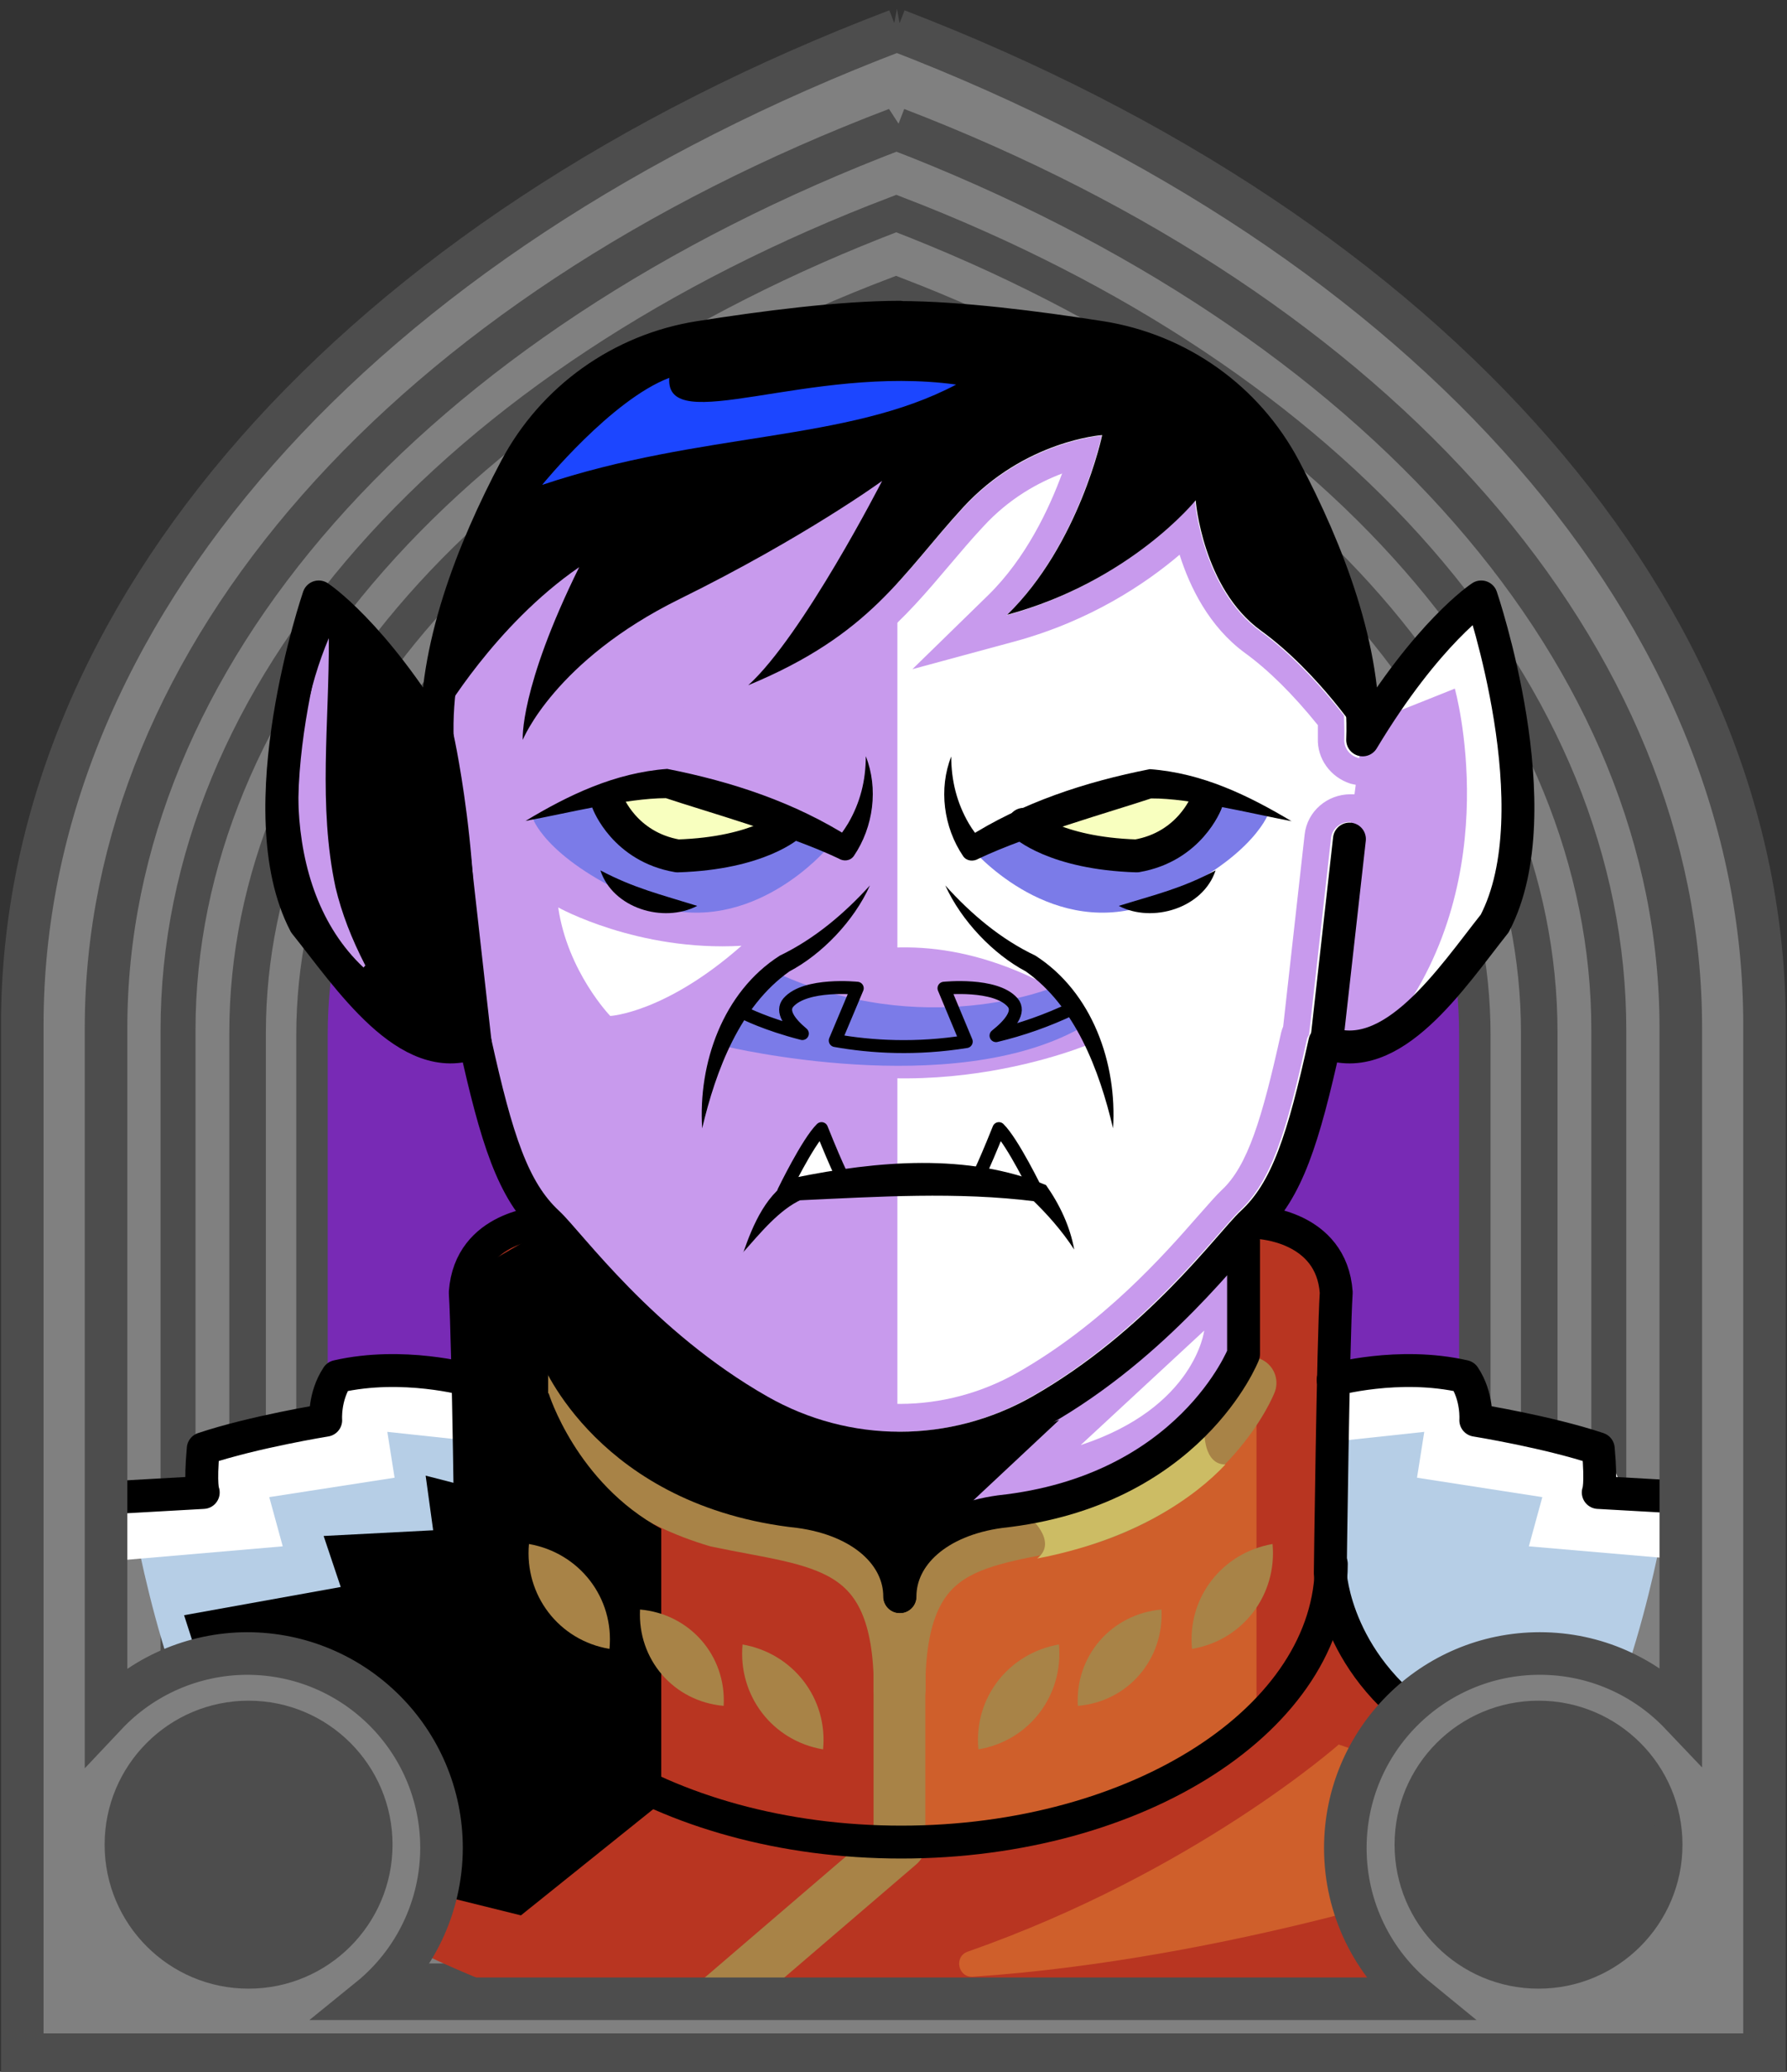 <svg id="Capa_2" xmlns="http://www.w3.org/2000/svg" xmlns:xlink="http://www.w3.org/1999/xlink" viewBox="0 0 69.02 80">
<rect x="0" y="0" width="69.02" height="80" fill="#333333" stroke="none"/>
<defs >
<style >
.cls-1{fill:#c89aed;}.cls-2{fill:#fff;}.cls-3{fill:#f8ffbf;}.cls-4{fill:#7b7be8;}.cls-5{fill:#a88347;}.cls-6{fill:#782ab5;}.cls-7{stroke-miterlimit:10;}.cls-7,.cls-8,.cls-9{stroke:#000;}.cls-7,.cls-8,.cls-9,.cls-10,.cls-11,.cls-12,.cls-13{fill:none;}.cls-8{stroke-width:1.27px;}.cls-8,.cls-9,.cls-10,.cls-11{stroke-linecap:round;stroke-linejoin:round;}.cls-9{stroke-width:.5px;}.cls-14{fill:#1c46ff;}.cls-10{stroke:#deb778;stroke-dasharray:0 0 0 4.06;}.cls-15{fill:url(#USGS_19_Inundación_de_tierra);}.cls-11{stroke:#a88347;stroke-width:2px;}.cls-16{fill:#deb778;}.cls-17{fill:#b6cee6;}.cls-13{stroke:#1d1d1b;stroke-dasharray:0 0 2 2;stroke-width:.3px;}.cls-18{fill:#cf5f2b;}.cls-19{fill:#ccbc64;}.cls-20{fill:#fcf0c5;}.cls-21{fill:#b83521;}
</style>
<pattern id="USGS_19_Inundación_de_tierra" x="0" y="0" width="72" height="72" patternTransform="translate(-164.48 -15991) rotate(-90)" patternUnits="userSpaceOnUse" viewBox="0 0 72 72">
<g >
<rect class="cls-12" width="72" height="72">
</rect>
<g >
<line class="cls-13" x1="71" y1="71" x2="144.44" y2="71">
</line>
<line class="cls-13" x1="71" y1="67" x2="144.44" y2="67">
</line>
<line class="cls-13" x1="71" y1="63" x2="144.44" y2="63">
</line>
<line class="cls-13" x1="71" y1="59" x2="144.44" y2="59">
</line>
<line class="cls-13" x1="71" y1="55" x2="144.44" y2="55">
</line>
<line class="cls-13" x1="71" y1="51" x2="144.44" y2="51">
</line>
<line class="cls-13" x1="71" y1="47" x2="144.44" y2="47">
</line>
<line class="cls-13" x1="71" y1="43" x2="144.44" y2="43">
</line>
<line class="cls-13" x1="71" y1="39" x2="144.44" y2="39">
</line>
<line class="cls-13" x1="71" y1="35" x2="144.44" y2="35">
</line>
<line class="cls-13" x1="71" y1="31" x2="144.44" y2="31">
</line>
<line class="cls-13" x1="71" y1="27" x2="144.44" y2="27">
</line>
<line class="cls-13" x1="71" y1="23" x2="144.44" y2="23">
</line>
<line class="cls-13" x1="71" y1="19" x2="144.44" y2="19">
</line>
<line class="cls-13" x1="71" y1="15" x2="144.44" y2="15">
</line>
<line class="cls-13" x1="71" y1="11" x2="144.44" y2="11">
</line>
<line class="cls-13" x1="71" y1="7" x2="144.44" y2="7">
</line>
<line class="cls-13" x1="71" y1="3" x2="144.44" y2="3">
</line>
</g>
<g >
<line class="cls-13" x1="-1" y1="71" x2="72.44" y2="71">
</line>
<line class="cls-13" x1="-1" y1="67" x2="72.44" y2="67">
</line>
<line class="cls-13" x1="-1" y1="63" x2="72.44" y2="63">
</line>
<line class="cls-13" x1="-1" y1="59" x2="72.44" y2="59">
</line>
<line class="cls-13" x1="-1" y1="55" x2="72.44" y2="55">
</line>
<line class="cls-13" x1="-1" y1="51" x2="72.44" y2="51">
</line>
<line class="cls-13" x1="-1" y1="47" x2="72.44" y2="47">
</line>
<line class="cls-13" x1="-1" y1="43" x2="72.44" y2="43">
</line>
<line class="cls-13" x1="-1" y1="39" x2="72.44" y2="39">
</line>
<line class="cls-13" x1="-1" y1="35" x2="72.44" y2="35">
</line>
<line class="cls-13" x1="-1" y1="31" x2="72.44" y2="31">
</line>
<line class="cls-13" x1="-1" y1="27" x2="72.44" y2="27">
</line>
<line class="cls-13" x1="-1" y1="23" x2="72.44" y2="23">
</line>
<line class="cls-13" x1="-1" y1="19" x2="72.44" y2="19">
</line>
<line class="cls-13" x1="-1" y1="15" x2="72.44" y2="15">
</line>
<line class="cls-13" x1="-1" y1="11" x2="72.44" y2="11">
</line>
<line class="cls-13" x1="-1" y1="7" x2="72.44" y2="7">
</line>
<line class="cls-13" x1="-1" y1="3" x2="72.44" y2="3">
</line>
<line class="cls-13" x1="1.04" y1="69" x2="74.48" y2="69">
</line>
<line class="cls-13" x1="1.04" y1="65" x2="74.48" y2="65">
</line>
<line class="cls-13" x1="1.04" y1="61" x2="74.48" y2="61">
</line>
<line class="cls-13" x1="1.04" y1="57" x2="74.48" y2="57">
</line>
<line class="cls-13" x1="1.04" y1="53" x2="74.48" y2="53">
</line>
<line class="cls-13" x1="1.04" y1="49" x2="74.48" y2="49">
</line>
<line class="cls-13" x1="1.04" y1="45" x2="74.48" y2="45">
</line>
<line class="cls-13" x1="1.04" y1="41" x2="74.48" y2="41">
</line>
<line class="cls-13" x1="1.04" y1="37" x2="74.48" y2="37">
</line>
<line class="cls-13" x1="1.04" y1="33" x2="74.48" y2="33">
</line>
<line class="cls-13" x1="1.04" y1="29" x2="74.48" y2="29">
</line>
<line class="cls-13" x1="1.04" y1="25" x2="74.48" y2="25">
</line>
<line class="cls-13" x1="1.04" y1="21" x2="74.48" y2="21">
</line>
<line class="cls-13" x1="1.04" y1="17" x2="74.48" y2="17">
</line>
<line class="cls-13" x1="1.04" y1="13" x2="74.48" y2="13">
</line>
<line class="cls-13" x1="1.04" y1="9" x2="74.48" y2="9">
</line>
<line class="cls-13" x1="1.04" y1="5" x2="74.48" y2="5">
</line>
<line class="cls-13" x1="1.04" y1="1" x2="74.48" y2="1">
</line>
</g>
<g >
<line class="cls-13" x1="-73" y1="71" x2=".44" y2="71">
</line>
<line class="cls-13" x1="-73" y1="67" x2=".44" y2="67">
</line>
<line class="cls-13" x1="-73" y1="63" x2=".44" y2="63">
</line>
<line class="cls-13" x1="-73" y1="59" x2=".44" y2="59">
</line>
<line class="cls-13" x1="-73" y1="55" x2=".44" y2="55">
</line>
<line class="cls-13" x1="-73" y1="51" x2=".44" y2="51">
</line>
<line class="cls-13" x1="-73" y1="47" x2=".44" y2="47">
</line>
<line class="cls-13" x1="-73" y1="43" x2=".44" y2="43">
</line>
<line class="cls-13" x1="-73" y1="39" x2=".44" y2="39">
</line>
<line class="cls-13" x1="-73" y1="35" x2=".44" y2="35">
</line>
<line class="cls-13" x1="-73" y1="31" x2=".44" y2="31">
</line>
<line class="cls-13" x1="-73" y1="27" x2=".44" y2="27">
</line>
<line class="cls-13" x1="-73" y1="23" x2=".44" y2="23">
</line>
<line class="cls-13" x1="-73" y1="19" x2=".44" y2="19">
</line>
<line class="cls-13" x1="-73" y1="15" x2=".44" y2="15">
</line>
<line class="cls-13" x1="-73" y1="11" x2=".44" y2="11">
</line>
<line class="cls-13" x1="-73" y1="7" x2=".44" y2="7">
</line>
<line class="cls-13" x1="-73" y1="3" x2=".44" y2="3">
</line>
<line class="cls-13" x1="-70.96" y1="69" x2="2.48" y2="69">
</line>
<line class="cls-13" x1="-70.96" y1="65" x2="2.48" y2="65">
</line>
<line class="cls-13" x1="-70.96" y1="61" x2="2.48" y2="61">
</line>
<line class="cls-13" x1="-70.96" y1="57" x2="2.48" y2="57">
</line>
<line class="cls-13" x1="-70.96" y1="53" x2="2.48" y2="53">
</line>
<line class="cls-13" x1="-70.96" y1="49" x2="2.48" y2="49">
</line>
<line class="cls-13" x1="-70.96" y1="45" x2="2.48" y2="45">
</line>
<line class="cls-13" x1="-70.96" y1="41" x2="2.48" y2="41">
</line>
<line class="cls-13" x1="-70.96" y1="37" x2="2.48" y2="37">
</line>
<line class="cls-13" x1="-70.96" y1="33" x2="2.48" y2="33">
</line>
<line class="cls-13" x1="-70.96" y1="29" x2="2.48" y2="29">
</line>
<line class="cls-13" x1="-70.96" y1="25" x2="2.48" y2="25">
</line>
<line class="cls-13" x1="-70.96" y1="21" x2="2.48" y2="21">
</line>
<line class="cls-13" x1="-70.96" y1="17" x2="2.48" y2="17">
</line>
<line class="cls-13" x1="-70.96" y1="13" x2="2.48" y2="13">
</line>
<line class="cls-13" x1="-70.96" y1="9" x2="2.48" y2="9">
</line>
<line class="cls-13" x1="-70.96" y1="5" x2="2.48" y2="5">
</line>
<line class="cls-13" x1="-70.96" y1="1" x2="2.48" y2="1">
</line>
</g>
</g>
</pattern>
</defs>

  <path
     id="path7641-4"
     style="fill:#782ab5;fill-opacity:1;stroke:#4d4d4d;stroke-width:1.622;stop-color:#000000"
     d="M 34.9,1.694 C 14.323,9.527 1.63,23.954 1.569,39.581 V 79.197 H 67.964 V 39.581 C 67.958,23.99 55.374,9.571 34.9,1.694 Z"/>
  <path
     id="path7641-7"
     style="fill:#808080;stroke:#4d4d4d;stroke-width:1.483;stop-color:#000000"
     d="M 34.629,5.043 C 15.816,12.204 4.154,25.395 4.154,39.683 V 76.559 H 64.859 V 39.683 c 0,-14.255 -11.51,-27.438 -30.23,-34.64 z m -0.012,3.436 C 51.537,14.988 61.942,26.904 61.942,39.789 v 33.828 H 7.072 v -33.828 c 0,-12.914 10.54,-24.837 27.545,-31.31 z"/>
  <path
     id="path7641-7-8"
     style="fill:#808080;stroke:#4d4d4d;stroke-width:1.35;stop-color:#000000"
     d="M 34.618,8.246 C 17.491,14.766 6.876,26.774 6.876,39.781 v 33.57 H 62.138 v -33.57 c 0,-12.977 -10.478,-24.978 -27.52,-31.535 z m -0.011,3.128 c 15.403,5.926 24.875,16.774 24.875,28.503 V 70.672 H 9.532 V 39.877 c 0,-11.756 9.595,-22.61 25.075,-28.503 z"/>
  <path
     id="path7641-7-8-0"
     style="fill:#808080;stroke:#4d4d4d;stroke-width:1.214;stop-color:#000000"
     d="M 34.607,11.526 C 19.207,17.389 9.662,28.186 9.662,39.881 V 70.066 H 59.352 V 39.881 c 0,-11.668 -9.422,-22.459 -24.745,-28.355 z m -0.01,2.812 c 13.85,5.329 22.366,15.083 22.366,25.629 V 67.657 H 12.05 V 39.968 c 0,-10.571 8.627,-20.33 22.547,-25.629 z"/>


<g id="Characters">
<path class="cls-1" d="M64.17,58.27c-.29,1.3-1.3,5.56-3.15,10.39-.37,.5-.85,1.02-1.46,1.56-.17,.16-.29,.37-.35,.58-.23,.01-.45,.1-.64,.25-4.05,3.11-11.96,6.47-22.01,6.55h-.51c-9.23,0-16.61-1.9-21.43-4.1l2-1.74,2.58-4.9-.89-5.96-.18-7.58c.27-.23,.42-.57,.42-.93-.03-1.18-.06-1.99-.09-2.44,.09-1.06,.67-1.76,1.73-2.1,.36-.12,.64-.39,.76-.75,.13-.36,.08-.75-.14-1.06-.78-1.16-1.3-2.93-1.83-5.23-.13-.55-.62-.93-1.16-.93-.06,0-.12,.01-.17,.01-.1,.02-.18,.02-.28,.02-1.65,0-3.36-2.19-4.62-3.83-.21-.25-.39-.5-.57-.72-1.57-3.06-.54-8.5,.37-11.48,.57,.51,1.58,1.5,2.77,3.2,.23,.31,.59,.5,.97,.5,.1,0,.19-.01,.28-.03,.49-.12,.83-.52,.9-1.01,.3-2.42,1.26-5.19,2.88-8.24,1.35-2.54,3.87-4.33,6.72-4.79,3.23-.51,5.81-.77,7.67-.77s4.43,.25,7.67,.76c2.86,.45,5.38,2.25,6.73,4.8,1.61,3.05,2.57,5.81,2.88,8.23,.05,.5,.41,.9,.89,1.02,.1,.02,.19,.03,.29,.03,.38,0,.75-.18,.97-.51,1.19-1.69,2.19-2.68,2.77-3.2,.91,2.99,1.92,8.43,.35,11.5-.15,.21-.32,.42-.5,.64l-.08,.11c-1.24,1.6-2.93,3.79-4.59,3.79-.09,0-.18,0-.28-.02-.05,0-.11-.01-.17-.01-.54,0-1.03,.38-1.16,.93-.53,2.29-1.04,4.06-1.82,5.22-.22,.31-.27,.7-.14,1.06,.13,.36,.41,.63,.78,.75,.73,.23,1.63,.76,1.75,2.02-.02,.48-.05,1.31-.09,2.53,0,.36,.15,.7,.41,.93,.23,.19,.5,.29,.78,.29,.08,0,.14-.01,.21-.02,.67-.12,1.35-.17,2-.17s1.25,.05,1.83,.17c.15,.29,.22,.59,.25,.81,.06,.51,.45,.92,.96,1.02,.71,.13,2.42,.46,3.82,.89,.02,.26,.02,.49,.03,.67,0,.63,.49,1.15,1.11,1.19l1.76,.1Z">
</path>
<path class="cls-2" d="M21.56,35.04s3.07,1.71,7.08,1.48c-2.95,2.6-5.07,2.71-5.07,2.71,0,0-1.65-1.71-2.01-4.19Z">
</path>
<path class="cls-4" d="M20.6,31.65s.63,1.75,4.7,3.35c3.78,1.16,6.64-2.23,6.64-2.23,0,0-4.32-1.99-6.74-2.33s-4.61,1.21-4.61,1.21Z">
</path>
<path class="cls-17" d="M17.94,53.47v8.99s-1.08,2.99-3.76,4.44c-1.99,1.08-3.38,3.09-3.98,4.05-.05-.09-.12-.16-.19-.23-3.06-2.8-4.56-10.27-4.94-12.44l2.11-.12c.63-.04,1.11-.56,1.11-1.19,.01-.18,.01-.41,.03-.67,1.39-.42,3.1-.76,3.82-.89,.51-.1,.9-.51,.96-1.02,.03-.22,.1-.52,.25-.81,.57-.12,1.19-.17,1.83-.17s1.33,.05,2,.17c.06,.01,.13,.02,.21,.02,.19,0,.39-.05,.56-.15Z">
</path>
<path class="cls-17" d="M51.5,53.47c0,3.83,0,8.99,0,8.99,0,0,1.08,2.99,3.76,4.44,1.99,1.08,3.38,3.09,3.98,4.05,.05-.09,.12-.16,.19-.23,3.06-2.8,4.56-10.27,4.94-12.44l-2.11-.12c-.63-.04-1.11-.56-1.11-1.19-.01-.18-.01-.41-.03-.67-1.39-.42-3.1-.76-3.82-.89-.51-.1-.9-.51-.96-1.02-.03-.22-.1-.52-.25-.81-.57-.12-1.19-.17-1.83-.17s-1.33,.05-2,.17c-.06,.01-.13,.02-.21,.02-.19,0-.39-.05-.56-.15Z">
</path>
<path class="cls-21" d="M21.08,47.37s-3.14,.15-3.14,2.68v12.42s-1.07,2.99-3.76,4.44-4.29,4.6-4.29,4.6c0,0,9.73,8.43,27.13,8.43s23.3-7.13,23.3-7.13c0,0,.15-1.53-2.07-3.83s-6.28-3.99-6.67-7.66-.15-11.88-.15-11.88c0,0-.65-2.52-2.85-2.33-.59,4.25-.59,5.86-.59,5.86,0,0-2.3,4.22-8.2,5.29-3.07,.46-4.67,1.61-5.06,2.61-1.76-2.22-3.07-1.76-6.36-3.07s-6.51-4.29-6.9-5.59c-.08-3.37-.38-4.83-.38-4.83Z">
</path>
<path class="cls-18" d="M51.71,67.36s-5.57,4.93-14.33,8c-.55,.19-.38,1.01,.2,.97,10.04-.68,19.54-3.97,19.54-3.97,0,0-1.96-3.93-5.4-4.99Z">
</path>
<path class="cls-18" d="M35.02,61.32v9.9s8.09,0,13.51-4.91v-12.72s-1.88,3.18-7.44,4.7c-3.18,.58-5.71,.65-6.07,3.03Z">
</path>
<path class="cls-3" d="M29.95,31.8l-3.89-1.46-2.19,.49s.73,2.11,2.59,2.11,3.48-1.13,3.48-1.13Z">
</path>
<path class="cls-2" d="M34.66,55.49V14.53s7.38-1.04,11.77,1.5,6.23,12,6.23,12l-1.73,13.27s-1.96,6.23-6.58,10.04c-5.54,4.04-7.04,4.38-9.69,4.15Z">
</path>
<path class="cls-4" d="M48.97,31.46s-.73,1.94-4.8,3.54c-3.78,1.16-6.64-2.23-6.64-2.23,0,0,4.32-1.99,6.74-2.33s4.7,1.02,4.7,1.02Z">
</path>
<path class="cls-3" d="M39.99,32.14l4.82-1.85,2.23,.74s-.8,1.61-2.41,1.98-4.64-.87-4.64-.87Z">
</path>
<path class="cls-1" d="M41.03,18.26c-.5,1.37-1.4,3.29-2.86,4.72l-2.93,2.86,3.95-1.07c2.94-.8,5.08-2.25,6.37-3.35,.39,1.24,1.14,2.78,2.52,3.79,.91,.66,1.86,1.6,2.82,2.79,0,.17,0,.34,0,.51-.03,.78,.48,1.5,1.26,1.75,.16,.04,.32,.07,.48,.07,.61,0,1.17-.31,1.5-.85,.8-1.34,1.55-2.35,2.17-3.09,.52,2.4,1.03,6.09-.05,8.34-.15,.2-.31,.41-.49,.63-.66,.86-1.63,2.13-2.53,2.82l.62-5.57c.11-.96-.58-1.83-1.54-1.94h-.03s-.03,0-.03,0h-.07s-.03,0-.03,0c-.9,0-1.67,.66-1.77,1.55l-.83,7.42c-.03,.07-.06,.15-.08,.24-.73,3.3-1.29,5.15-2.3,6.08-.21,.2-.48,.51-.86,.94l-.08,.09c-1.26,1.44-3.61,4.11-6.92,6-1.4,.8-2.98,1.22-4.57,1.22s-3.16-.42-4.57-1.22c-3.38-1.92-5.7-4.62-6.96-6.07l-.17-.19c-.31-.35-.53-.6-.71-.75-1-.94-1.55-2.76-2.27-5.99l-.87-7.76c-.1-.88-.86-1.55-1.75-1.55-.05,0-.1,0-.18,0-.47,.05-.88,.29-1.18,.66-.29,.37-.42,.82-.37,1.28l.63,5.62c-.89-.66-1.88-1.92-2.59-2.85-.12-.17-.25-.32-.37-.48l-.15-.19c-1.08-2.25-.56-5.94-.03-8.33,.62,.75,1.37,1.76,2.18,3.09,.31,.52,.89,.85,1.5,.85,.17,0,.33-.02,.52-.08,.77-.25,1.28-.98,1.22-1.74-.01-.37,0-.79,.05-1.34,.24-.34,.54-.74,.9-1.18-.49,1.69-.46,2.52-.45,2.66l.32,4.44,1.72-4.11s1.19-2.75,5.54-4.89c1.69-.83,3.16-1.64,4.36-2.34-.96,1.58-2.04,3.17-2.88,3.93l-4.57,4.12,5.68-2.35c4.02-1.66,5.64-3.58,7.35-5.6,.42-.49,.85-1.01,1.33-1.52,1-1.09,2.13-1.7,3.03-2.04m1.55-1.47s-2.99,.21-5.37,2.8c-2.39,2.58-3.55,4.9-8.3,6.86,2.11-1.9,5.17-7.89,5.17-7.89,0,0-2.99,2.18-7.83,4.56-4.83,2.38-6.05,5.44-6.05,5.44,0,0-.14-1.97,2.17-6.66-2.23,1.53-3.89,3.67-4.71,4.87-.06,.61-.11,1.2-.09,1.76,.02,.31-.18,.59-.49,.69-.06,.02-.13,.03-.19,.03-.23,0-.46-.12-.59-.33-1.51-2.5-2.85-3.96-3.64-4.69-.64,2.24-1.95,7.83-.31,11.05,.18,.24,.38,.48,.57,.73,1.31,1.68,2.89,3.72,4.49,3.72,.06,0,.13,0,.19,0l-.81-7.24c-.04-.38,.23-.72,.61-.77,.02,0,.04,0,.06,0,.34,0,.66,.26,.7,.61l.88,7.81c.79,3.57,1.38,5.46,2.59,6.59,.18,.16,.45,.48,.81,.88,1.3,1.5,3.72,4.29,7.23,6.29,1.59,.91,3.34,1.36,5.09,1.36s3.5-.45,5.09-1.36c3.49-1.99,5.91-4.77,7.22-6.26,.37-.42,.65-.75,.83-.92,1.21-1.12,1.81-3.03,2.6-6.63,.01-.05,.05-.11,.08-.16l.85-7.61c.04-.35,.36-.61,.71-.61,.01,0,.03,0,.04,0,.38,.04,.65,.39,.61,.77l-.81,7.24s.09,0,.13,0c1.6,0,3.19-2.04,4.48-3.73,.19-.25,.38-.49,.55-.71,1.64-3.23,.34-8.82-.29-11.05-.79,.72-2.14,2.18-3.64,4.69-.13,.21-.35,.33-.59,.33-.06,0-.13,0-.19-.03-.3-.1-.5-.38-.49-.69,.01-.3,0-.61-.01-.93-.7-.9-1.86-2.26-3.24-3.26-2.24-1.63-2.52-5.04-2.52-5.04,0,0-2.51,3.13-7.27,4.43,2.79-2.72,3.67-6.95,3.67-6.95h0Z">
</path>
<path class="cls-1" d="M28.69,38.88s5.06-4.95,12.68-.32l.85,1.7s-7.14,3.14-14.11-.05c.43-.96,.59-1.33,.59-1.33Z">
</path>
<path class="cls-2" d="M30.66,45.77s.74-1.7,1.11-1.98c.55,.87,.78,1.7,.78,1.7l-1.89,.28Z">
</path>
<path d="M40.9,54.84l-6.07,5.68-2.58-2.05s-5.22-.92-7.46-2.31-3.04-3.7-3.04-3.7l.13-3.76s5.08,3.9,6.21,4.95,4.95,2.51,7.92,2.24,4.89-1.06,4.89-1.06Z">
</path>
<path class="cls-4" d="M40.7,38.12s-5.01,2.09-10.76-.58c-1.56,1.46-1.9,2.87-1.9,2.87,0,0,8.71,2.09,13.72-.73-.19-.97-1.07-1.56-1.07-1.56Z">
</path>
<path class="cls-2" d="M53.76,27.56l2.43-.97s2.03,7.21-2.35,12.96c4.7-3.97,5.75-7.29,4.7-11.18s-1.38-4.86-1.38-4.86c0,0-2.86,2.69-3.4,4.05Z">
</path>
<path d="M12.29,23.85s-2.58,7.56-.62,11.39,5.16,5.25,6.4,5.16c.88-5.6-.55-12.03-.55-12.03,0,0-3.45-5.14-5.23-4.51Z">
</path>
<path class="cls-1" d="M12.7,24.64c.02,3.27-.42,6.45,.26,9.63,.24,1,.61,1.96,1.15,3.01l-.07,.08c-3.33-3.13-2.91-9.02-1.34-12.72h0Z">
</path>
<polygon class="cls-2" points="18.04 55.62 14.96 55.29 15.24 57.06 10.4 57.81 10.92 59.71 3.84 60.32 4.45 57.99 7.29 57.57 7.89 55.99 12.36 54.73 13.2 53.11 17.85 53.15 18.04 55.62">
</polygon>
<polygon class="cls-2" points="51.94 55.62 55.01 55.29 54.73 57.06 59.57 57.81 59.05 59.71 66.13 60.32 65.52 57.99 62.68 57.57 62.08 55.99 57.61 54.73 56.77 53.11 52.12 53.15 51.94 55.62">
</polygon>
<polyline class="cls-11" points="34.74 61.43 34.74 71.23 26.32 78.45">
</polyline>
<path class="cls-11" d="M21.08,53.4s1.5,3.83,6.6,5.34c3.93,.84,7.07,.67,7.07,6.48">
</path>
<path class="cls-11" d="M48.3,53.4s-1.5,3.83-6.6,5.34c-3.93,.84-6.96,.67-6.96,6.48">
</path>
<path class="cls-19" d="M39.7,58.52s1.21,.99,.36,1.66c3.77-.72,6.1-2.38,7.27-3.63-.85,0-.81-1.26-.81-1.26,0,0-2.06,2.29-6.82,3.23Z">
</path>
<path class="cls-5" d="M28.68,63.5c1.95,.34,3.3,2.08,3.11,4.05-1.96-.33-3.29-2.08-3.11-4.05h0Z">
</path>
<path class="cls-5" d="M40.9,63.5c.18,1.97-1.15,3.72-3.11,4.05-.19-1.98,1.16-3.71,3.11-4.05h0Z">
</path>
<path class="cls-5" d="M44.86,62.15c.1,1.93-1.3,3.56-3.23,3.72-.11-1.94,1.31-3.55,3.23-3.72h0Z">
</path>
<path class="cls-5" d="M49.15,59.62c.18,1.97-1.15,3.72-3.11,4.05-.19-1.98,1.16-3.71,3.11-4.05h0Z">
</path>
<path class="cls-8" d="M34.76,12.26c2.26,0,5.27,.38,7.75,.77,3.04,.48,5.66,2.34,7.1,5.06,1.69,3.19,3.16,7.02,3.02,10.48,2.5-4.16,4.58-5.52,4.58-5.52,0,0,2.81,8.24,.52,12.61-1.66,2.09-3.96,5.62-6.56,4.58-.83,3.75-1.46,5.73-2.81,6.98-.83,.77-3.63,4.67-8.18,7.26-3.38,1.92-7.48,1.92-10.85,0-4.55-2.59-7.35-6.5-8.17-7.26-1.35-1.25-1.98-3.23-2.81-6.98-2.6,1.04-4.9-2.5-6.57-4.58-2.29-4.38,.53-12.61,.53-12.61,0,0,2.08,1.36,4.58,5.52-.14-3.46,1.34-7.29,3.03-10.48,1.44-2.71,4.06-4.58,7.09-5.06,2.47-.39,5.48-.78,7.75-.78Z">
</path>
<path class="cls-8" d="M20.96,47.21s-2.81,.12-2.99,2.7c.12,1.88,.23,10.84,.23,10.84,0,0-.18,3.72-4.26,6.17s-4.09,4.54-4.09,4.54">
</path>
<path class="cls-8" d="M18.09,53.28s-2.53-.71-5.06-.13c-.52,.78-.45,1.69-.45,1.69,0,0-2.79,.45-4.73,1.1-.13,1.43,0,1.69,0,1.69l-3.37,.19">
</path>
<path class="cls-8" d="M48.62,47.21s2.81,.12,2.99,2.7c-.12,1.88-.23,10.84-.23,10.84,0,0,.18,3.72,4.26,6.17s4.09,4.54,4.09,4.54">
</path>
<path class="cls-8" d="M51.49,53.28s2.53-.71,5.06-.13c.52,.78,.45,1.69,.45,1.69,0,0,2.79,.45,4.73,1.1,.13,1.43,0,1.69,0,1.69l3.37,.19">
</path>
<path d="M52.63,28.57s-1.68-2.59-3.93-4.22-2.52-5.03-2.52-5.03c0,0-2.52,3.13-7.28,4.42,2.79-2.72,3.67-6.94,3.67-6.94,0,0-2.99,.2-5.37,2.79s-3.54,4.9-8.3,6.87c2.11-1.91,5.17-7.89,5.17-7.89,0,0-2.99,2.18-7.82,4.56s-6.06,5.44-6.06,5.44c0,0-.14-1.97,2.18-6.67-3.27,2.25-5.31,5.78-5.31,5.78,0,0,1.64-9.18,5.72-12.75,3.56-2.46,13.16-2.79,17.56-2.53s7.52,2.85,9.53,6.16,2.76,10.01,2.76,10.01Z">
</path>
<line class="cls-8" x1="17.47" y1="32.4" x2="18.35" y2="40.24">
</line>
<line class="cls-8" x1="52.12" y1="32.4" x2="51.24" y2="40.24">
</line>
<path d="M20.28,31.71c1.69-1.02,3.47-1.87,5.49-2.02,2.49,.49,4.93,1.29,7.09,2.67,0,0-.59,.1-.59,.1,.16-.17,.34-.42,.49-.67,.46-.79,.68-1.64,.68-2.59,.49,1.24,.3,2.73-.46,3.85-.14,.2-.4,.22-.59,.1-1.93-.92-5.18-1.83-6.67-2.33-1.52,0-3.89,.6-5.43,.88h0Z">
</path>
<path d="M49.89,31.71c-1.55-.29-3.91-.89-5.43-.88-1.5,.5-4.74,1.41-6.67,2.33-.2,.12-.46,.09-.59-.1-.76-1.12-.95-2.61-.46-3.85,0,.94,.22,1.8,.68,2.59,.14,.24,.33,.49,.49,.67l-.59-.1c2.15-1.38,4.6-2.18,7.09-2.67,2.03,.15,3.8,1.01,5.49,2.02h0Z">
</path>
<path class="cls-8" d="M23.48,30.99s.64,1.71,2.69,2.06c3.18-.1,4.36-1.22,4.36-1.22">
</path>
<path class="cls-8" d="M46.59,30.99s-.64,1.71-2.69,2.06c-3.18-.1-4.36-1.22-4.36-1.22">
</path>
<path d="M33.6,34.19c-.62,1.38-1.86,2.66-3.11,3.32-1.91,1.35-2.84,3.81-3.37,6.06-.16-2.5,.79-5.26,3-6.67,1.33-.64,2.48-1.61,3.48-2.71h0Z">
</path>
<path d="M36.51,34.19c1,1.11,2.15,2.08,3.48,2.71,2.21,1.42,3.16,4.17,3,6.67-.53-2.25-1.46-4.71-3.37-6.06-1.25-.66-2.49-1.95-3.11-3.32h0Z">
</path>
<path class="cls-9" d="M41.45,38.93c-1.02,.49-2.02,.83-2.98,1.06,.53-.42,.95-.92,.64-1.28-.66-.76-2.65-.55-2.65-.55l.86,2.06c-1.93,.31-3.66,.21-5.06-.04l.85-2.02s-1.99-.21-2.66,.55c-.29,.34,.05,.79,.54,1.2h0c-1.41-.36-2.24-.79-2.24-.79">
</path>
<g >
<path d="M28.71,48.36c.38-1.09,.91-2.35,2.01-2.89,3.15-.64,6.66-.96,9.68,.29,.53,.75,.93,1.6,1.09,2.49-.49-.75-1.07-1.4-1.68-1.98l.18,.12c-3.01-.38-6.1-.18-9.14-.04,0,0,.13-.04,.13-.04-.87,.38-1.62,1.31-2.28,2.05h0Z">
</path>
<path class="cls-9" d="M30.27,46.01s.92-1.9,1.46-2.43c.68,1.7,.92,2.09,.92,2.09">
</path>
<path class="cls-9" d="M40.04,46.01s-.92-1.9-1.46-2.43c-.68,1.7-.92,2.09-.92,2.09">
</path>
</g>
<path class="cls-8" d="M21.48,47.91v4.38s2.06,5.29,9.4,6.08c2.43,.33,3.87,1.7,3.87,3.28">
</path>
<path class="cls-8" d="M48.03,47.91v4.38s-2.06,5.29-9.4,6.08c-2.43,.33-3.87,1.7-3.87,3.28">
</path>
<path class="cls-8" d="M18.2,60.39c0,5.93,7.44,10.74,16.61,10.74s16.61-4.81,16.61-10.74">
</path>
<path d="M23.19,33.61c1.31,.69,2.33,.93,3.74,1.37-1.31,.68-3.26,.09-3.74-1.37h0Z">
</path>
<path d="M46.95,33.61c-.48,1.46-2.44,2.05-3.74,1.37,1.42-.44,2.43-.67,3.74-1.37h0Z">
</path>
<path class="cls-14" d="M20.95,18.71s2.66-3.27,4.9-4.12c-.17,2.32,5.41-.52,11.08,.26-4.21,2.23-9.8,1.8-15.98,3.87Z">
</path>
<path d="M21.17,53.8v-6.39l-2.75,1.6v8.48l-1.98-.51,.29,2.11-4.23,.22,.66,1.97-6.05,1.09,2.7,8.38,.32-.17,.31,.98,9.68,2.4,5.42-4.35v-10.58c-3.29-1.78-4.35-5.23-4.35-5.23Z">
</path>
<path class="cls-5" d="M24.72,62.15c1.93,.17,3.34,1.79,3.23,3.72-1.93-.17-3.33-1.79-3.23-3.72h0Z">
</path>
<path class="cls-5" d="M20.43,59.62c1.95,.34,3.3,2.08,3.11,4.05-1.96-.33-3.29-2.08-3.11-4.05h0Z">
</path>
<path class="cls-2" d="M41.74,55.8l4.77-4.42s-.35,2.97-4.77,4.42Z">
</path>
</g>
  <g
     id="g20645">
    <path
       style="fill:#808080;stroke:#4d4d4d;stroke-width:0.938;stop-color:#000000;fill-opacity:1"
       d="m 9.542,65.883 a 5.476,5.476 0 0 1 5.476,5.476 5.476,5.476 0 0 1 -5.476,5.476 5.476,5.476 0 0 1 -5.476,-5.476 5.476,5.476 0 0 1 5.476,-5.476 z"/>
    <path
       style="fill:#808080;stroke:#4d4d4d;stroke-width:0.938;stop-color:#000000;fill-opacity:1"
       d="m 59.472,65.883 a 5.476,5.476 0 0 1 5.476,5.476 5.476,5.476 0 0 1 -5.476,5.476 5.476,5.476 0 0 1 -5.476,-5.476 5.476,5.476 0 0 1 5.476,-5.476 z"/>
    <path
       id="path7641"
       style="fill:#808080;stroke:#4d4d4d;stroke-width:1.644;stop-color:#000000"
       d="M 34.643,1.166 C 13.788,9.105 0.861,23.727 0.861,39.564 V 79.34 H 68.152 V 39.564 c 0,-15.801 -12.759,-30.415 -33.51,-38.398 z m -0.014,3.809 C 53.385,12.191 64.918,25.4 64.918,39.682 v 26.508 c -1.369,-1.441 -3.301,-2.342 -5.445,-2.342 -4.149,0 -7.512,3.363 -7.512,7.512 0,2.347 1.076,4.443 2.762,5.82 H 14.27 c 1.756,-1.423 2.778,-3.56 2.783,-5.82 4.8e-5,-4.149 -3.363,-7.512 -7.512,-7.512 -2.062,0.006 -4.031,0.86 -5.445,2.361 V 39.682 c 0,-14.315 11.683,-27.532 30.533,-34.707 z"/>
    <circle
       style="fill:#4d4d4d;fill-opacity:1;stroke:#4d4d4d;stop-color:#000000"
       id="path16431"
       cx="9.601"
       cy="71.23"
       r="5.06" />
    <circle
       style="fill:#4d4d4d;fill-opacity:1;stroke:#4d4d4d;stop-color:#000000"
       id="path16431-3"
       cx="59.423"
       cy="71.23"
       r="5.06" />
  </g>
</svg>
